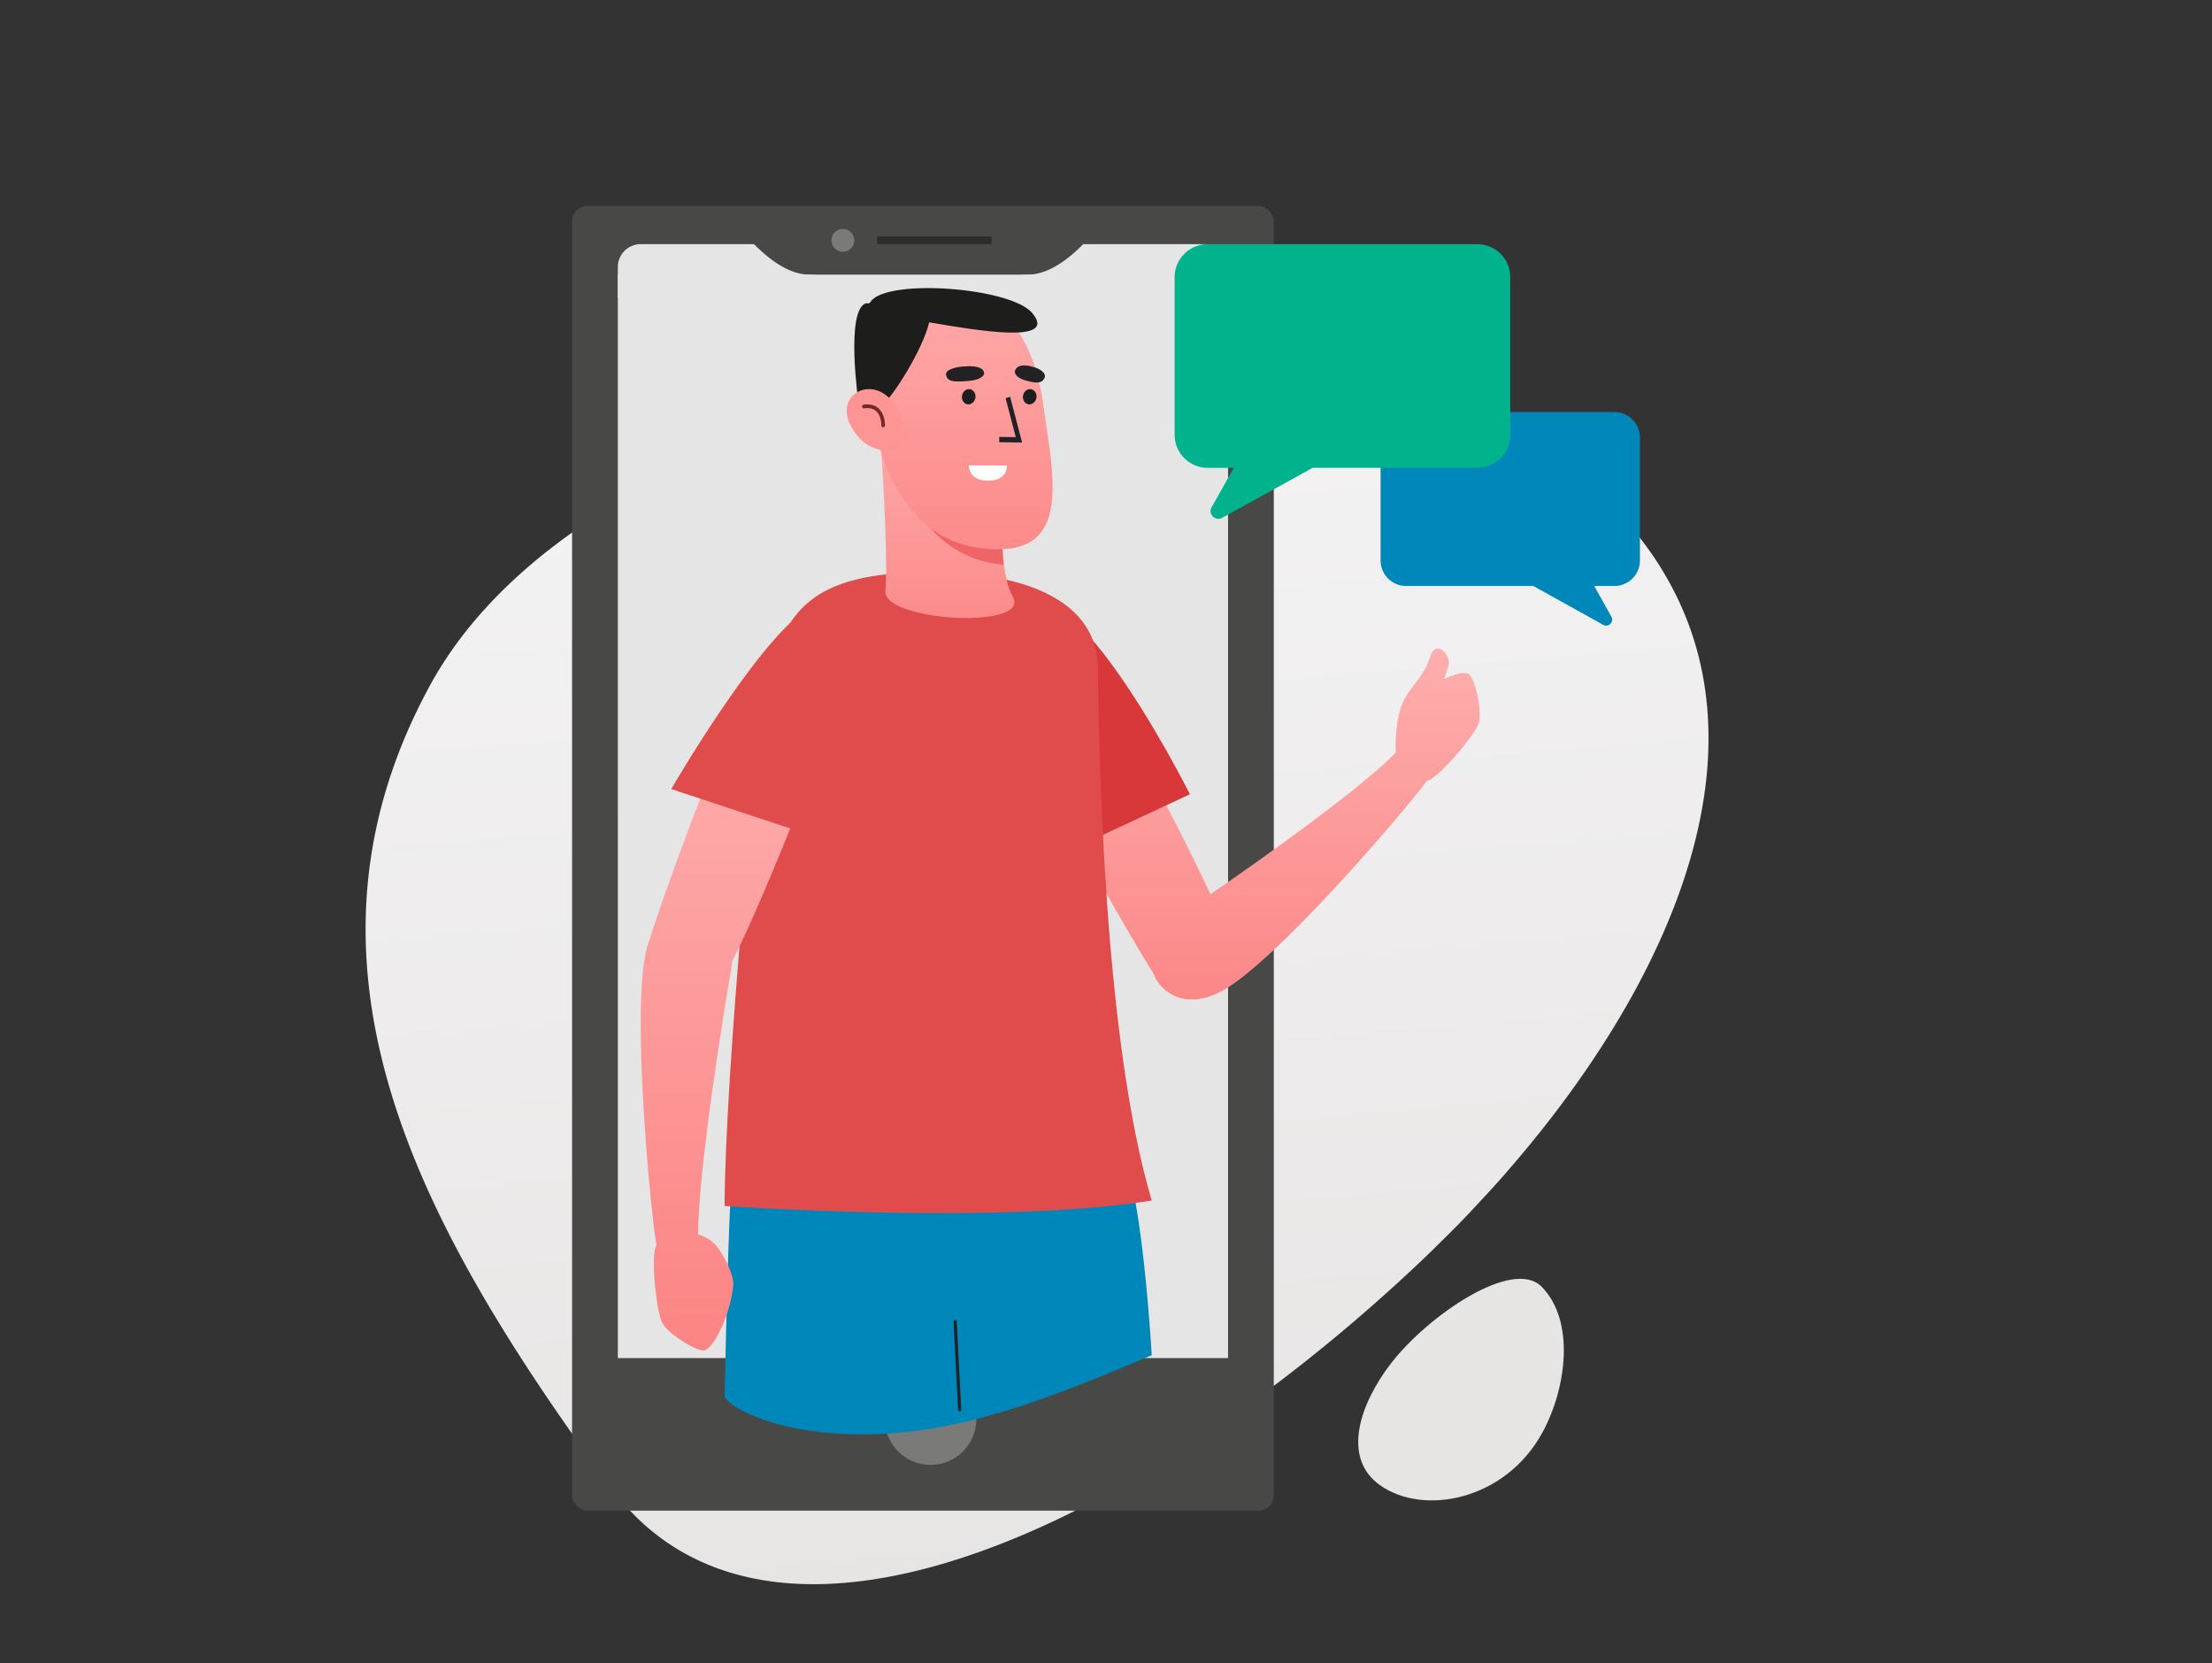 <svg xmlns="http://www.w3.org/2000/svg" width="290" height="218" viewBox="0 0 290 218">
    <rect x="0" y="0" width="290" height="218" fill="#333333" stroke="none"/>
    <defs>
        <linearGradient id="a" x1="50%" x2="50%" y1="0%" y2="100%">
            <stop offset="0%" stop-color="#F4F3F3"/>
            <stop offset="100%" stop-color="#E7E4E4"/>
        </linearGradient>
        <linearGradient id="b" x1="50%" x2="50%" y1="0%" y2="100%">
            <stop offset="0%" stop-color="#FEAFAF"/>
            <stop offset="100%" stop-color="#FC8686"/>
        </linearGradient>
        <linearGradient id="c" x1="50%" x2="50%" y1="0%" y2="100%">
            <stop offset="0%" stop-color="#FEAEAE"/>
            <stop offset="100%" stop-color="#FD8989"/>
        </linearGradient>
        <linearGradient id="d" x1="50%" x2="50%" y1="0%" y2="100%">
            <stop offset="0%" stop-color="#FEAEAE"/>
            <stop offset="100%" stop-color="#FD8989"/>
        </linearGradient>
        <linearGradient id="e" x1="50%" x2="50%" y1="0%" y2="100%">
            <stop offset="0%" stop-color="#FEAFAF"/>
            <stop offset="100%" stop-color="#FC8484"/>
        </linearGradient>
        <linearGradient id="f" x1="50%" x2="50%" y1="0%" y2="100%">
            <stop offset="0%" stop-color="#FE9595"/>
            <stop offset="100%" stop-color="#FE9595"/>
        </linearGradient>
    </defs>
    <g fill="none" fill-rule="evenodd">
        <g transform="translate(41.46 27)">
            <path fill="url(#a)" d="M174.005 106.92a87.473 87.473 0 0 1-1.688 2.628c-5.13 7.715-11.496 15.129-18.548 21.94-.317.318-.652.636-.986.954a123.109 123.109 0 0 1-3.075 2.828 122.907 122.907 0 0 1-5.497 4.753c-.986.837-2.005 1.657-3.008 2.46-11.663 9.238-24.13 17.32-36.41 23.412a137.51 137.51 0 0 1-11.38 5.088c-19.618 7.782-37.882 9.606-50.481 1.891-4.01-2.443-7.436-5.857-10.16-10.36l-1.303-2.158c-4.027-6.744-7.87-13.522-11.246-20.333a154.058 154.058 0 0 1-2.29-4.753c-12.248-26.358-16.91-53.034.452-79.274 6.75-10.209 17.83-18.158 31.13-23.781 3.794-1.623 7.754-3.029 11.865-4.25a92.37 92.37 0 0 1 6.149-1.691c2.623-.67 5.297-1.255 8.004-1.757 2.072-.402 4.144-.753 6.233-1.054l2.607-.352a157.65 157.65 0 0 1 18.631-1.272c.819-.017 1.638-.017 2.44-.017 3.76.017 7.486.168 11.162.47.986.066 1.972.15 2.958.267 18.765 1.824 35.976 7.213 47.673 16.15 2.557 1.957 4.846 4.066 6.835 6.359.367.418.718.836 1.052 1.271l.335.402c2.422 3.046 4.36 6.192 5.815 9.405 7.436 16.217 3.09 34.107-7.27 50.775" transform="rotate(-5 96 99.822)"/>
            <path fill="#E7E4E4" d="M140.87 151.737c-3.976 5.165-6.506 12.274-1.426 15.91 5.674 4.061 16.47 2.059 21.352-6.965 3.12-5.766 4.27-14.547-.138-19.033-3.773-3.838-14.912 3.75-19.788 10.088"/>
            <rect width="92" height="171" x="33.541" fill="#484847" rx="2"/>
            <path fill="#E5E5E5" d="M39.54 9h80.001v142h-80z"/>
            <circle cx="80.541" cy="159" r="6" fill="#7A7A79"/>
            <circle cx="69.041" cy="4.5" r="1.5" fill="#7A7A79"/>
            <path fill="url(#b)" d="M60 58.146l-9.94-6.408s-9.883 17.96-14.756 28.467c-7.407-5.066-20.431-14.445-24.276-18.566l-.032-.029c.151-1.584-.139-4.137-.561-5.585l-.023-.107-.075-.187-.087-.263a11.17 11.17 0 0 0-.201-.458c-1.022-2.217-2.641-3.101-3.596-6.061-.665-2.065-2.582-.333-2.393 1.158 0 0 .285.966.607 1.897-1.267-.595-2.362-.957-3.1-.713-.894.298-1.893 4.778-1.465 6.377.421 1.577 4.804 6.67 6.445 7.548l.373.118c2.646 3.648 20.138 24.165 27.17 27.708 4.356 2.195 7.627.303 8.72-2.491C46.136 85.219 56.197 67.87 60 58.146" transform="matrix(-1 0 0 1 152.54 10)"/>
            <path fill="#D8383A" d="M90.788 57.472C89.238 64.89 95.472 86 95.472 86l19.069-8.9S94.879 37.906 90.788 57.472"/>
            <path fill="#0087BA" d="M53.562 156c0 1 6 5 18 5s23-4 37.979-10.38c-.535-8.234-1.366-16.822-2.643-22.62l-42.49.879-3.326.077-6.324.123-.371.016c-.297 3.515-.653 17.747-.846 26.506 0 .246.02.399.02.399z"/>
            <path fill="#222123" d="M84.151 157.744l-.589-11.451c-.007-.152.078-.282.191-.292.114-.011.212.103.22.255l.588 11.451c.008.15-.078.282-.19.292-.114.011-.212-.104-.22-.255"/>
            <path fill="#DF4C4B" d="M78.237 48.037c-12.04.392-16.11 4.42-18.187 11.386-2.358 7.909-6.51 55.676-6.51 71.638 0 0 36.037 2.529 56-.713-6.258-20.95-6.936-58.618-7.06-69.84-.095-8.422-8.977-12.97-24.243-12.47"/>
            <path fill="url(#c)" d="M79 16c-.498 3.186-1.494 20.432-1.08 24.437.417 4.004-19.261 5.149-16.688.735 2.574-4.413.748-19.043.748-19.043L79 16" transform="matrix(-1 0 0 1 152.54 10)"/>
            <path fill="#EF6565" d="M74.547 27l15.994 5.597S89.46 41.048 90.112 47c-12.195-.903-15.325-15.623-15.53-18.46-.035-.533-.052-1.05-.035-1.54"/>
            <path fill="url(#d)" d="M57.268 15.722c-1.487 10.415-4.012 20.802 8.412 19.092C78.106 33.104 80.036 16.916 80 13.862c-.194-16.294-19.808-18.623-22.732 1.86" transform="matrix(-1 0 0 1 152.54 10)"/>
            <path fill="#222123" d="M85.12 21.024s2.43-.258 2.442.931c0 0-.01.806-2.13.983-2.12.176-2.67-.006-2.855-.763-.186-.754 1.404-1.135 2.542-1.151M93.836 21.057s-1.837-.612-2.23.534c0 0-.253.779 1.365 1.265 1.619.486 2.215.304 2.502-.309.325-.695-.743-1.305-1.637-1.49"/>
            <path fill="#FFFFFE" d="M90.56 34h-4.998s-.102 2 2.521 2c2.624 0 2.477-2 2.477-2"/>
            <path fill="#1D1E1C" d="M72.785 12.393c2.597-2.906 18.274-1.667 21.063 1.615 3.543 4.172-7.353 2.292-13.492 1.238-.86 3.644-4.758 9.679-5.881 10.536L71.117 26s-1.833-12.632 1.037-13.27c.244.112.454 0 .631-.337z"/>
            <path fill="url(#e)" d="M107.93 126.25c.783-4.385 3.359-31.319 1.272-38.975l-.003-.04c-1.456-4.792-8.685-25.453-13.92-35.235L84 55.34s9.44 24.854 14.017 33.645c.015.236.015.467.06.711.674 3.626 4.437 26.633 4.394 35.106-.833.235-1.683.677-2.358 1.455-.858.99-2.358 3.834-2.252 5.095.302 3.602 2.285 7.889 3.642 8.597.831.433 4.745-2 5.603-3.434.846-1.41 1.498-8.14 1.001-9.935l-.177-.33" transform="matrix(-1 0 0 1 152.54 10)"/>
            <path fill="#DF4C4B" d="M64.258 52.92c-6.545 4.233-17.717 23.5-17.717 23.5L66.438 83s15.086-41.253-2.18-30.08"/>
            <path fill="#1D1E1C" d="M84.652 24.94c-.052.552.302 1.025.792 1.058.492.032.932-.387.986-.939.052-.55-.304-1.025-.794-1.057-.49-.034-.932.385-.984.937M92.652 24.94c-.054.55.302 1.025.794 1.058.49.032.932-.387.984-.938.052-.55-.302-1.024-.794-1.058-.492-.034-.932.387-.984.938"/>
            <path fill="#222123" d="M92.54 31l-1.571-6-.592.194 1.336 5.102-2.164-.032-.008.692 3 .044"/>
            <path fill="url(#f)" d="M76.288 16.796c-1.16 2.407-2.61 4.736 1.029 5.17 3.638.432 5.33-3.334 5.537-4.071 1.1-3.938-4.288-5.832-6.566-1.1" transform="matrix(-1 0 0 1 152.54 10)"/>
            <path fill="#732A26" d="M74.091 28.746l.001-.026c0-.135-.02-.725-.265-1.247a1.716 1.716 0 0 0-.548-.684c-.25-.178-.582-.3-1.048-.3-.125 0-.26.009-.404.028a.236.236 0 0 1-.263-.21.243.243 0 0 1 .203-.274A3.43 3.43 0 0 1 72.23 26c.546 0 .983.149 1.314.386.5.358.75.89.878 1.347.129.459.139.856.139.987v.045a.24.24 0 0 1-.245.235.241.241 0 0 1-.226-.254"/>
            <path fill="#2C2C2C" d="M73.541 4h15v1h-15z"/>
        </g>
        <path fill="#E5E5E5" d="M84 32h14.857c2.629 2.657 5.057 3.99 7.286 3.997 2.228.009 3.092 1.01 2.592 3.003H81v-4a3 3 0 0 1 3-3zM158.022 31.998L142.015 32c-2.628 2.657-5.057 3.99-7.285 3.997-2.228.009-3.093 1.01-2.592 3.003l28.873-.028.012-3.965a3 3 0 0 0-3-3.009z"/>
        <path fill="#0087BA" d="M184.348 54h27.304A3.35 3.35 0 0 1 215 57.35v16.105c0 1.849-1.5 3.348-3.348 3.348h-2.644l2.25 4.023c.387.69-.374 1.455-1.067 1.071l-9.173-5.094h-16.67A3.349 3.349 0 0 1 181 73.455V57.35c0-1.85 1.5-3.35 3.348-3.35"/>
        <path fill="#00B38D" d="M193.667 32h-35.332C155.94 32 154 33.929 154 36.306v20.707c0 2.379 1.941 4.306 4.335 4.306h3.42l-2.912 5.171c-.5.89.486 1.871 1.382 1.378l11.87-6.549h21.572c2.393 0 4.333-1.927 4.333-4.306V36.306c0-2.377-1.94-4.306-4.333-4.306"/>
    </g>
</svg>
